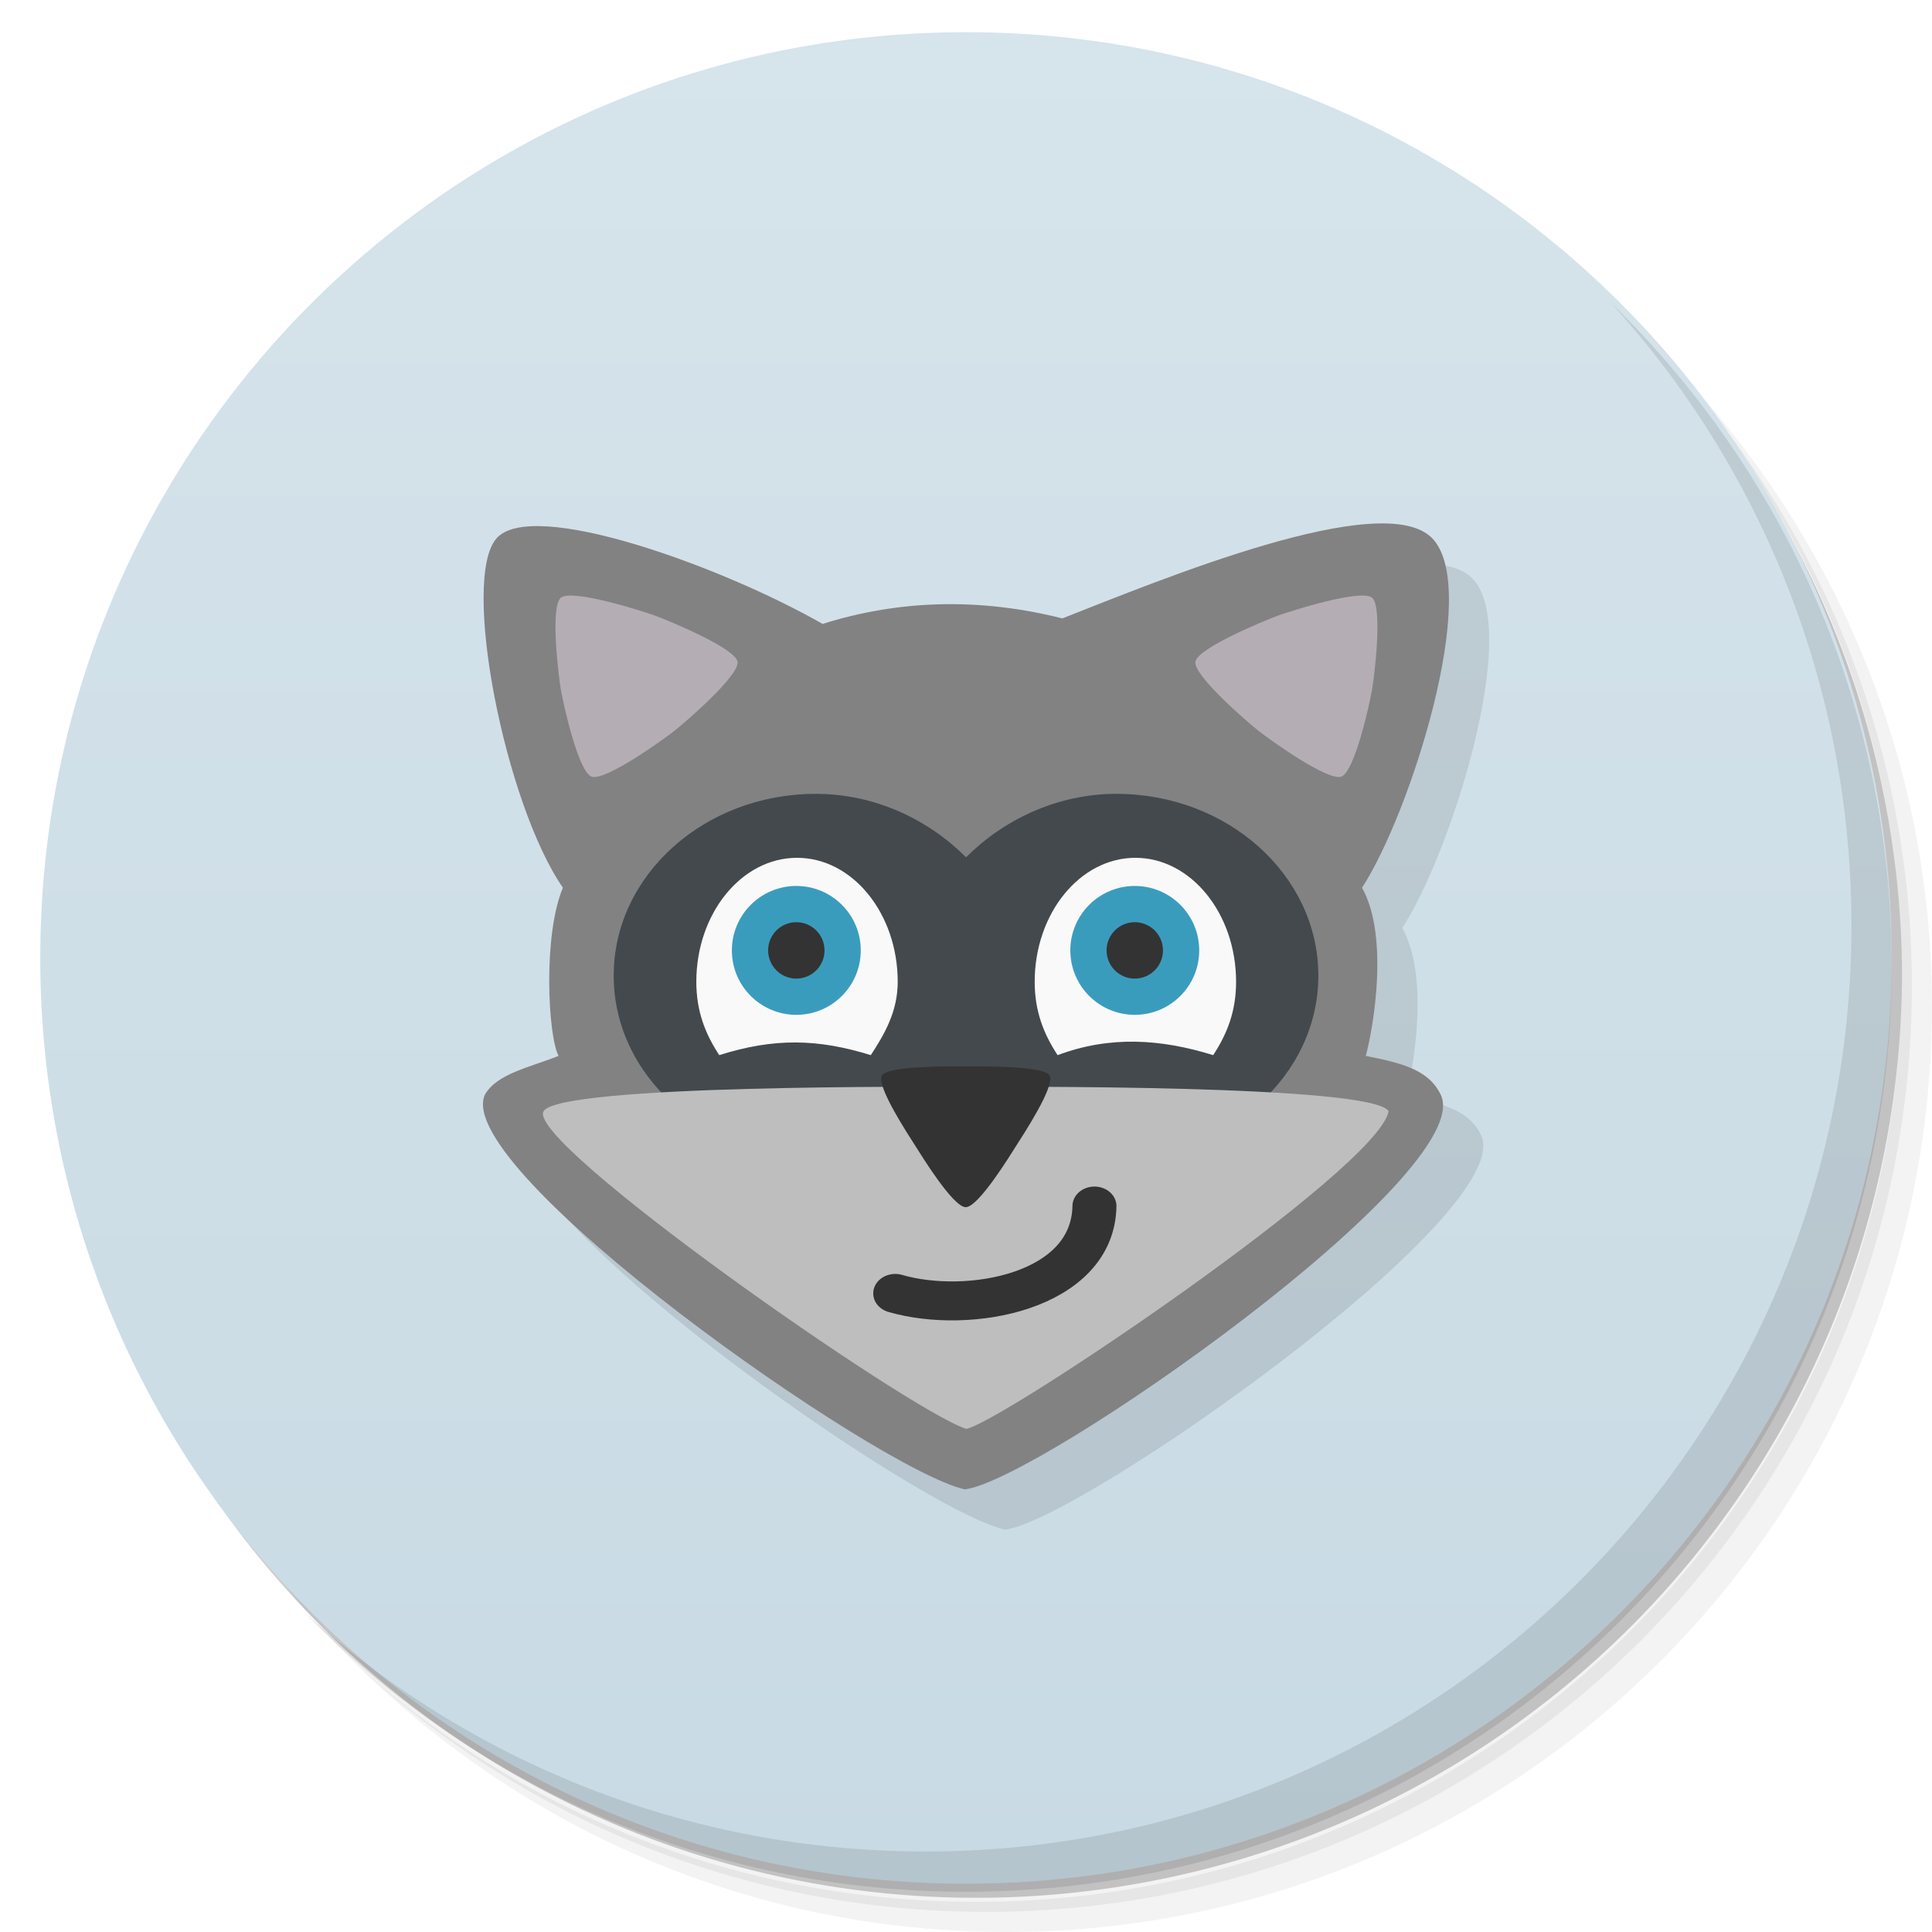 <svg viewBox="0 0 48 48" xmlns="http://www.w3.org/2000/svg">
 <defs>
  <linearGradient id="linearGradient3764" x1="1" x2="47" gradientTransform="matrix(0 -1 1 0 -1.5e-6 47.8)" gradientUnits="userSpaceOnUse">
   <stop style="stop-color:#c8dae4" offset="0"/>
   <stop style="stop-color:#d6e4eb" offset="1"/>
  </linearGradient>
 </defs>
 <path d="m36.31 5c5.859 4.062 9.688 10.831 9.688 18.5 0 12.426-10.07 22.5-22.5 22.5-7.669 0-14.438-3.828-18.5-9.688 1.037 1.822 2.306 3.499 3.781 4.969 4.085 3.712 9.514 5.969 15.469 5.969 12.703 0 23-10.298 23-23 0-5.954-2.256-11.384-5.969-15.469-1.469-1.475-3.147-2.744-4.969-3.781zm4.969 3.781c3.854 4.113 6.219 9.637 6.219 15.719 0 12.703-10.297 23-23 23-6.081 0-11.606-2.364-15.719-6.219 4.16 4.144 9.883 6.719 16.219 6.719 12.703 0 23-10.298 23-23 0-6.335-2.575-12.06-6.719-16.219z" style="opacity:.05"/>
 <path d="m41.28 8.781c3.712 4.085 5.969 9.514 5.969 15.469 0 12.703-10.297 23-23 23-5.954 0-11.384-2.256-15.469-5.969 4.113 3.854 9.637 6.219 15.719 6.219 12.703 0 23-10.298 23-23 0-6.081-2.364-11.606-6.219-15.719z" style="opacity:.1"/>
 <path d="m31.25 2.375c8.615 3.154 14.75 11.417 14.75 21.13 0 12.426-10.07 22.5-22.5 22.5-9.708 0-17.971-6.135-21.12-14.75a23 23 0 0 0 44.875-7 23 23 0 0 0-16-21.875z" style="opacity:.2"/>
 <path d="m24 0.8c12.703 0 23 10.297 23 23s-10.297 23-23 23-23-10.297-23-23 10.297-23 23-23z" style="fill:url(#linearGradient3764)"/>
 <path d="m40.03 7.531c3.712 4.084 5.969 9.514 5.969 15.469 0 12.703-10.297 23-23 23-5.954 0-11.384-2.256-15.469-5.969 4.178 4.291 10.01 6.969 16.469 6.969 12.703 0 23-10.298 23-23 0-6.462-2.677-12.291-6.969-16.469z" style="opacity:.1"/>
 <g transform="translate(11,-26)">
  <path d="m2.332 40.38c-0.885 1.024 0.213 6.589 1.653 8.675-0.498 1.181-0.372 3.677-0.108 4.178-0.704 0.284-1.531 0.437-1.831 0.966-0.835 1.866 9.73 9.31 11.924 9.804 1.86-0.221 12.76-7.859 11.825-9.804-0.301-0.626-0.963-0.784-1.863-0.966 0.18-0.655 0.59-2.957-0.093-4.178 1.201-1.845 2.964-7.392 1.752-8.674s-6.789 1.039-9.198 1.983c-2.063-0.521-4.062-0.46-5.956 0.137-2.482-1.419-7.221-3.145-8.106-2.121z" style="opacity:.1"/>
  <path d="m1.332 39.38c-0.885 1.024 0.213 6.589 1.653 8.675-0.498 1.181-0.372 3.677-0.108 4.178-0.704 0.284-1.531 0.437-1.831 0.966-0.835 1.866 9.73 9.31 11.924 9.804 1.86-0.221 12.76-7.859 11.825-9.804-0.301-0.626-0.963-0.784-1.863-0.966 0.18-0.655 0.59-2.957-0.093-4.178 1.201-1.845 2.964-7.392 1.752-8.674s-6.789 1.039-9.198 1.983c-2.063-0.521-4.062-0.46-5.956 0.137-2.482-1.419-7.221-3.145-8.106-2.121z" style="fill:#828282"/>
  <path transform="matrix(.994 0 0 .956 -.015 2.796)" d="m7.383 41.467c0.058 0.354-1.299 1.569-1.576 1.797-0.277 0.227-1.736 1.318-2.072 1.191-0.335-0.127-0.71-1.909-0.768-2.263s-0.273-2.163 4e-3 -2.39 2.01 0.34 2.344 0.467c0.335 0.127 2.01 0.845 2.068 1.199z" style="fill:#b5adb4"/>
  <path d="m9.267 45.723c-2.769 0-5.02 2.026-5.02 4.516s2.248 4.499 5.02 4.499h7.467c2.769 0 5.02-2.01 5.02-4.499 0-2.49-2.248-4.516-5.02-4.516-1.484 0-2.815 0.656-3.733 1.577-0.918-0.924-2.247-1.577-3.733-1.577z" style="fill:#43494d"/>
  <path d="m23.5 53.607c-0.249 1.434-9.685 7.774-10.497 7.893-1.464-0.484-10.971-7.132-10.497-7.893 0.402-0.671 9.692-0.605 10.497-0.605s10.09-0.066 10.497 0.605z" style="fill:#bebebe"/>
  <path transform="matrix(.434 0 0 .394 20.035 44.147)" d="m-11.427 21.753c0.362 0.628-1.547 3.81-1.909 4.438s-2.164 3.872-2.889 3.872-2.526-3.245-2.889-3.872c-0.362-0.628-2.271-3.81-1.909-4.438s4.073-0.566 4.798-0.566 4.435-0.062 4.798 0.566z" style="fill:#333"/>
  <path transform="matrix(-.245 .442 -.499 -.217 28.322 73.883)" d="m-23.05 35.627c3.92-1.854 7.404 2.632 7.881 6.05" style="fill:none;stroke-linecap:round;stroke-width:1.966;stroke:#333"/>
  <g transform="matrix(.519 0 0 .499 6.263 25.84)">
   <path d="m4.892 43.03c-2.658 0-4.821 2.772-4.821 6.174 0 1.466 0.429 2.593 1.097 3.651 2.641-0.869 4.73-0.815 7.255 0 0.668-1.058 1.289-2.184 1.289-3.651 0-3.402-2.163-6.174-4.821-6.174z" style="fill:#f9f9f9"/>
   <ellipse cx="4.858" cy="47.64" rx="3.085" ry="3.208" style="fill:#3a9cbd"/>
   <ellipse cx="4.858" cy="47.64" rx="1.35" ry="1.404" style="fill:#333"/>
   <path d="m21.09 43.03c-2.658 0-4.821 2.772-4.821 6.174 0 1.466 0.429 2.593 1.097 3.651 2.494-0.971 4.922-0.815 7.447 0 0.668-1.058 1.097-2.184 1.097-3.651 0-3.402-2.163-6.174-4.821-6.174z" style="fill:#f9f9f9"/>
   <ellipse cx="21.06" cy="47.64" rx="3.085" ry="3.208" style="fill:#3a9cbd"/>
   <ellipse cx="21.06" cy="47.64" rx="1.35" ry="1.404" style="fill:#333"/>
  </g>
  <path transform="matrix(-.994 0 0 .956 26.038 2.796)" d="m7.383 41.467c0.058 0.354-1.299 1.569-1.576 1.797-0.277 0.227-1.736 1.318-2.072 1.191-0.335-0.127-0.71-1.909-0.768-2.263s-0.273-2.163 4e-3 -2.39 2.01 0.34 2.344 0.467c0.335 0.127 2.01 0.845 2.068 1.199z" style="fill:#b5adb4"/>
 </g>
</svg>
